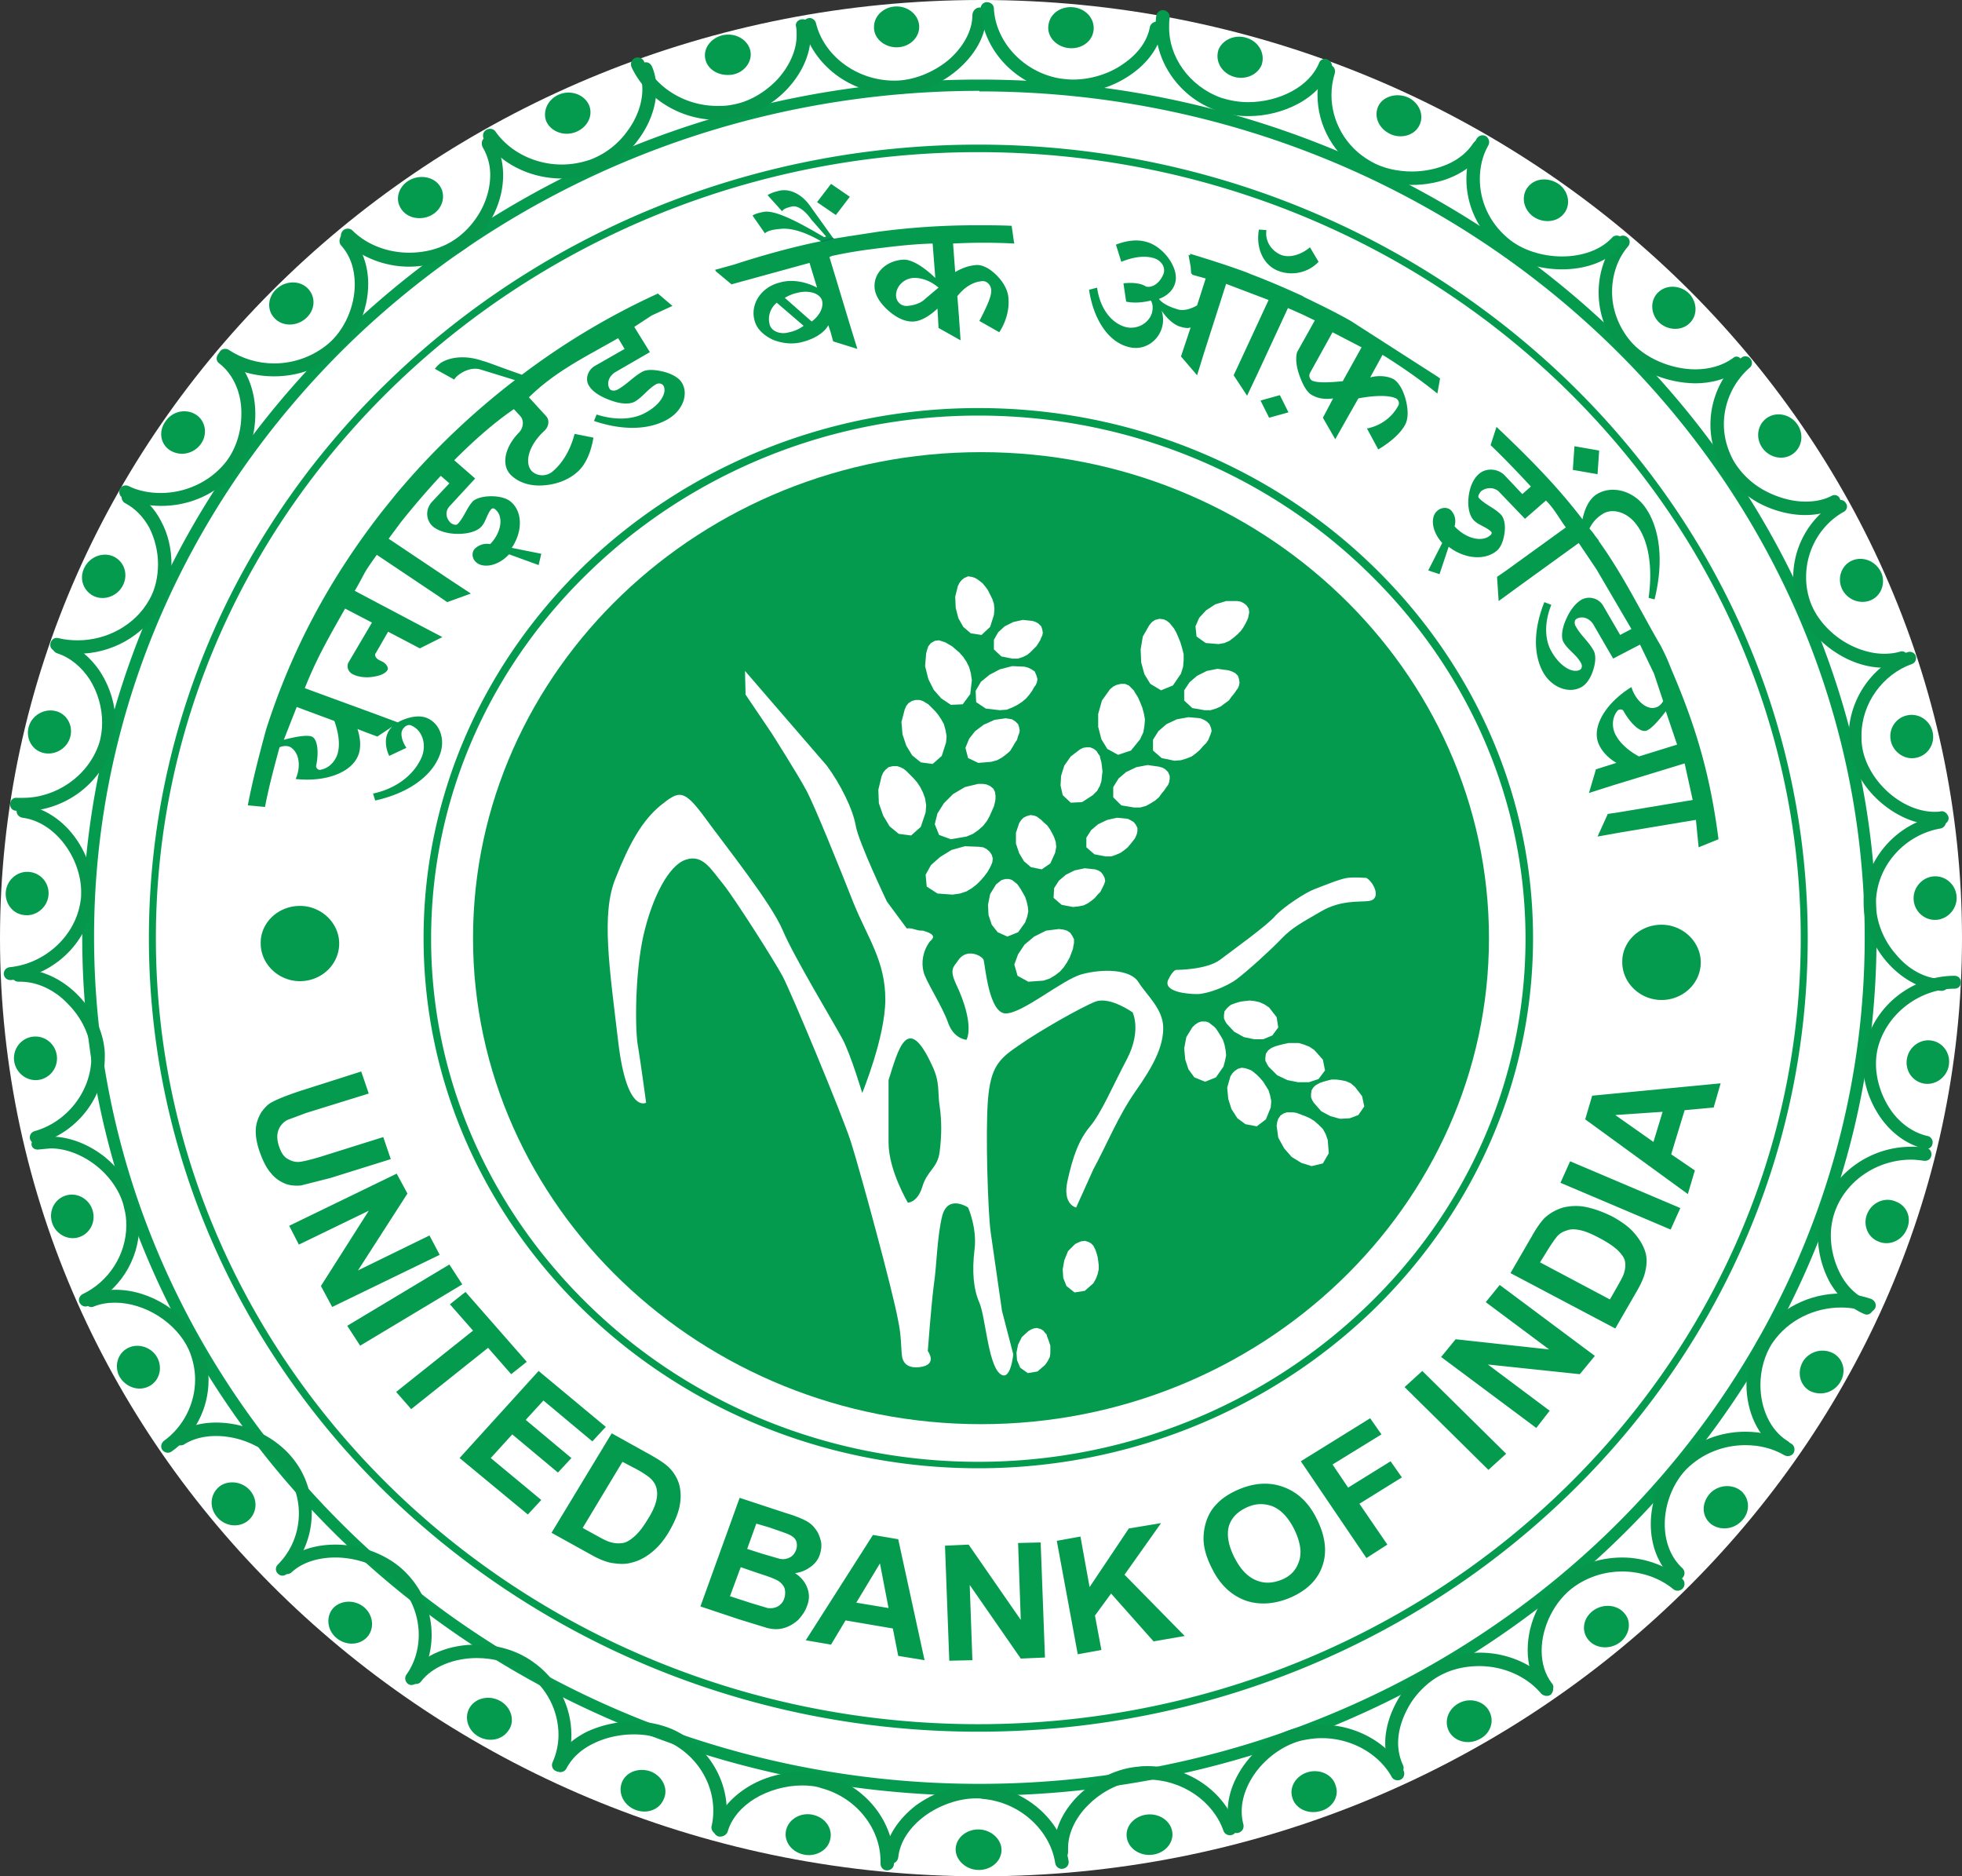 <svg xmlns="http://www.w3.org/2000/svg" width="365" height="349" xmlns:v="https://vecta.io/nano"><rect width="100%" height="100%" fill="#333333" stroke="none"/><path d="M182.5 0C283 0 365 78.4 365 174.5S283 349 182.5 349 0 270.6 0 174.5 82 0 182.5 0" fill="#fff"/><g fill="#059b4e"><path d="M182.2 15.9V17c45.4 0 86.6 17.7 116.4 46.2s48.3 67.8 48.3 111.2c0 43.3-18.5 82.6-48.3 111.2-29.8 28.5-71 46.2-116.4 46.2s-86.6-17.7-116.4-46.2C36 257 17.5 217.7 17.5 174.3 17.5 131 36 91.7 65.8 63.1c29.8-28.5 71-46.2 116.4-46.2v-1-1.1c-46 0-87.7 17.9-117.9 46.8s-49 68.8-49 112.8 18.8 83.9 49 112.8 72 46.8 117.9 46.8c46 0 87.7-17.9 117.9-46.8s49-68.8 49-112.8-18.8-83.9-49-112.8-72-46.8-117.9-46.8zM166.8 1.2c2.3 0 4.2 1.7 4.2 3.8s-1.9 3.8-4.2 3.8-4.3-1.7-4.2-3.8c0-2.1 1.9-3.8 4.2-3.8m-32.1 5.3c2.3-.4 4.5 1 4.9 3s-1.2 4.1-3.5 4.4-4.5-.9-4.9-3c-.4-2 1.2-4 3.5-4.4m-30.5 11c2.2-.8 4.6.2 5.4 2.1.8 2-.4 4.2-2.6 5s-4.6-.2-5.4-2.1c-.7-1.9.4-4.2 2.6-5m-28 16c2-1.1 4.6-.6 5.7 1.2s.4 4.2-1.6 5.3-4.6.6-5.7-1.2c-1.2-1.8-.4-4.2 1.6-5.3M51.6 53.6c1.8-1.5 4.4-1.4 5.8.2s1.2 4-.6 5.5-4.4 1.4-5.8-.2c-1.4-1.5-1.2-4 .6-5.5M31 78.1c1.4-1.8 4-2.1 5.7-.8s1.9 3.8.5 5.5c-1.5 1.8-4 2.1-5.8.8-1.7-1.3-1.9-3.7-.4-5.5m-15.2 27.3c1.1-2 3.6-2.8 5.5-1.8s2.6 3.4 1.5 5.4-3.6 2.8-5.5 1.8c-2-1.1-2.6-3.5-1.5-5.4M5.4 135c.7-2.1 3-3.3 5.1-2.7s3.2 2.9 2.5 5-3 3.3-5.1 2.7-3.2-2.9-2.5-5m-4.3 30.7c.3-2.2 2.3-3.8 4.5-3.5s3.7 2.3 3.4 4.5-2.4 3.8-4.5 3.5c-2.2-.2-3.7-2.3-3.4-4.5M2.6 197c-.1-2.2 1.6-4.1 3.8-4.2s4.1 1.6 4.2 3.9c.1 2.2-1.6 4.1-3.8 4.2s-4.1-1.7-4.2-3.9m7 30.1c-.5-2.2.8-4.3 2.9-4.8s4.3.9 4.8 3.1-.8 4.3-2.9 4.8-4.3-.9-4.8-3.1m12.5 28.7c-.9-2.1 0-4.4 2-5.2s4.4.2 5.3 2.2c.9 2.1 0 4.4-2 5.2s-4.3-.2-5.3-2.2m18 26c-1.3-1.9-.8-4.3 1-5.5 1.8-1.1 4.4-.6 5.7 1.3s.8 4.3-1 5.5c-1.9 1.2-4.4.6-5.7-1.3m22.2 22.6c-1.6-1.6-1.6-4.1-.1-5.5 1.6-1.4 4.2-1.3 5.8.3s1.6 4.1.1 5.5c-1.6 1.5-4.2 1.3-5.8-.3m26.4 18.4c-1.9-1.3-2.4-3.8-1.1-5.5s3.9-2 5.8-.7 2.4 3.8 1.1 5.4c-1.3 1.8-3.9 2.1-5.8.8m29.2 13.7c-2.1-1-3-3.3-2.1-5.2s3.4-2.6 5.5-1.7c2.1 1 3.1 3.3 2.1 5.2-.9 2-3.4 2.7-5.5 1.7m31.4 8.4c-2.3-.6-3.6-2.7-3-4.7s2.9-3.2 5.1-2.6c2.3.6 3.6 2.7 3 4.7-.5 2-2.9 3.2-5.1 2.6m32.4 2.9c-2.3-.2-4.1-2.1-3.9-4.1.2-2.1 2.3-3.6 4.6-3.4s4.1 2.1 3.9 4.1c-.2 2.1-2.3 3.6-4.6 3.4m32.5-2.8c-2.3.2-4.4-1.3-4.6-3.4s1.6-3.9 3.9-4.1 4.4 1.3 4.6 3.4c.2 2-1.5 3.9-3.9 4.1m31.3-8.1c-2.3.6-4.6-.6-5.1-2.6-.6-2 .8-4.1 3-4.7 2.3-.6 4.6.6 5.1 2.6.7 2-.7 4.2-3 4.7m29.5-13.3c-2.1 1-4.6.2-5.5-1.7s0-4.2 2.1-5.2 4.6-.2 5.5 1.7c1 2 0 4.3-2.1 5.2m26.2-18c-1.9 1.3-4.5 1-5.8-.7s-.8-4.1 1.1-5.4 4.5-1 5.8.7c1.3 1.6.8 4.1-1.1 5.4m22.7-22.6c-1.6 1.6-4.2 1.7-5.8.3-1.6-1.5-1.5-3.9.1-5.6 1.6-1.6 4.2-1.7 5.8-.3 1.6 1.5 1.6 4-.1 5.6m18.3-25.7a4.3 4.3 0 0 1-5.7 1.3c-1.8-1.2-2.2-3.6-1-5.5a4.3 4.3 0 0 1 5.7-1.3c1.9 1.2 2.3 3.6 1 5.5m12.5-28.6c-.9 2.1-3.3 3.1-5.3 2.2-2-.8-2.9-3.2-2-5.2.9-2.1 3.3-3.1 5.3-2.2 2.1.8 3 3.1 2 5.2m7.8-30.3c-.5 2.2-2.7 3.6-4.8 3.1s-3.4-2.6-2.9-4.8 2.7-3.6 4.8-3.1 3.4 2.6 2.9 4.8m1.5-31.2c-.1 2.2-2 4-4.2 3.9s-3.9-2-3.8-4.2 2-4 4.2-3.9 3.9 2 3.8 4.2"/><path d="M359.6 136.5c.3 2.2-1.2 4.2-3.4 4.5-2.1.3-4.2-1.3-4.5-3.5s1.2-4.2 3.4-4.5 4.2 1.3 4.5 3.5m-9.5-29.7c.7 2.1-.4 4.4-2.5 5s-4.4-.6-5.1-2.7.4-4.4 2.5-5 4.3.6 5.1 2.7m-15.5-27.5c1.1 2 .4 4.4-1.5 5.4s-4.4.2-5.5-1.8-.4-4.4 1.5-5.4 4.4-.2 5.5 1.8m-20.1-24.4c1.4 1.8 1.2 4.2-.5 5.5s-4.3.9-5.7-.8c-1.4-1.8-1.2-4.2.5-5.5s4.3-.9 5.7.8m-24.3-20.5c1.8 1.5 2 4 .6 5.5-1.4 1.6-4.1 1.6-5.8.2-1.8-1.5-2-4-.6-5.5 1.4-1.6 4-1.6 5.8-.2m-27.9-16.1c2 1.2 2.7 3.5 1.6 5.3s-3.7 2.3-5.7 1.1-2.7-3.5-1.6-5.3c1.1-1.7 3.7-2.2 5.7-1.1M232.1 7.1c2.2.8 3.3 3 2.6 5-.8 1.9-3.2 2.9-5.4 2.1s-3.3-3-2.6-5c.8-1.9 3.2-2.9 5.4-2.1"/></g><g fill="#06974c"><path d="M180.9 2.8h0c0 3-1.8 6.1-4.5 8.4-2.8 2.3-6.5 3.8-10 3.8-7.2 0-13.2-4.8-14.6-10.7-.2-.7-.9-1.1-1.5-.9-.7.2-1.1.9-.9 1.5 1.8 7.1 8.7 12.6 17 12.6 4.2 0 8.4-1.7 11.6-4.4s5.5-6.3 5.5-10.4h0c0-.7-.6-1.3-1.3-1.3s-1.3.7-1.3 1.4z"/><path d="M148.1 5c.1.5.1 1 .1 1.6 0 2.8-1.4 5.8-3.6 8.2-2.3 2.4-5.3 4.2-8.5 4.7-.9.2-1.8.2-2.7.2-6 0-11.5-3.5-13.6-8.3-.3-.6-1-.9-1.7-.6-.6.3-.9 1-.6 1.7 2.7 5.8 9 9.8 16 9.8a16.28 16.28 0 0 0 3.1-.3c3.8-.7 7.3-2.7 9.9-5.5s4.3-6.3 4.3-9.9c0-.7-.1-1.4-.2-2-.1-.7-.8-1.1-1.5-1s-1.2.7-1 1.4z"/><path d="M118.9 13.4c.4 1 .6 2.1.6 3.2 0 2.6-1 5.4-2.8 7.8a15 15 0 0 1-6.9 5.3c-1.8.6-3.5.9-5.3.9-5 0-9.7-2.4-12.3-6.1-.4-.6-1.2-.7-1.8-.3s-.7 1.2-.3 1.8c3.1 4.5 8.6 7.2 14.4 7.2 2 0 4.1-.3 6.2-1.1a17.72 17.72 0 0 0 8.1-6.2c2-2.7 3.3-6 3.3-9.3 0-1.4-.2-2.8-.8-4.2-.3-.7-1-1-1.6-.7-.7.3-1 1.1-.8 1.7z"/><path d="M89.8 27.4a10.02 10.02 0 0 1 1.4 5.1c0 2.4-.7 4.9-2 7.1s-3.1 4.1-5.3 5.4c-2.4 1.4-5.1 2-7.8 2-4 0-7.9-1.5-10.5-4.1-.5-.5-1.3-.5-1.8 0s-.5 1.3 0 1.8c3.2 3.1 7.7 4.9 12.3 4.9 3.1 0 6.2-.8 9-2.4 2.6-1.5 4.7-3.7 6.2-6.3s2.3-5.5 2.3-8.3c0-2.3-.5-4.5-1.8-6.5-.4-.6-1.2-.8-1.7-.4-.5.3-.6 1.1-.3 1.7z"/><path d="M63.5 45.7c1.7 1.9 2.5 4.4 2.5 7.2 0 4.1-1.9 8.5-5 11.1-2.9 2.4-6.5 3.6-10 3.6-3 0-6-.9-8.4-2.5-.6-.4-1.4-.2-1.7.3-.4.6-.2 1.4.3 1.7 2.8 2 6.3 2.9 9.8 2.9 4.1 0 8.3-1.3 11.6-4.2 3.8-3.2 5.9-8.2 5.9-13 0-3.2-1-6.4-3.2-8.9-.5-.5-1.3-.5-1.8-.1-.4.6-.5 1.4 0 1.9z"/><path d="M40.8 67.6c2.7 2.1 4.2 5.7 4.1 9.5 0 3.3-1.1 6.7-3.1 9.1-3 3.6-7.5 5.5-11.9 5.5-2.1 0-4.2-.4-6-1.3-.6-.3-1.4 0-1.6.6-.3.6 0 1.4.6 1.6 2.2 1 4.6 1.5 7.1 1.5 5.1 0 10.3-2.1 13.8-6.4 2.5-2.9 3.7-6.8 3.7-10.7 0-4.4-1.6-8.8-5.1-11.5-.5-.4-1.3-.3-1.7.2-.6.7-.5 1.5.1 1.9z"/><path d="M23.3 93.6c1.9 1 3.4 2.6 4.5 4.6 1 2 1.6 4.4 1.6 6.7s-.5 4.7-1.6 6.6c-2.7 4.9-8.1 7.6-13.3 7.6-1.2 0-2.4-.1-3.6-.4-.7-.2-1.3.2-1.5.9s.2 1.3.9 1.5c1.4.4 2.8.5 4.2.5 6.1 0 12.2-3.2 15.4-8.9 1.3-2.4 2-5.1 2-7.8s-.6-5.5-1.9-7.9c-1.2-2.4-3.1-4.4-5.5-5.7-.6-.3-1.3-.1-1.7.5-.4.7-.1 1.5.5 1.8z"/><path d="M10.6 121.5c2.5.8 4.6 2.6 6.1 4.9 1.5 2.4 2.3 5.2 2.3 8 0 1.4-.2 2.8-.6 4-2.1 6.1-8.1 10-14.1 10H3.2c-.7-.1-1.3.4-1.3 1.1-.1.7.4 1.3 1.1 1.3.4 0 .9.1 1.3.1 7.1 0 14-4.5 16.4-11.6.5-1.5.8-3.2.8-4.8 0-3.3-1-6.6-2.7-9.3s-4.3-5-7.4-6c-.6-.2-1.3.2-1.5.8-.3.6.1 1.3.7 1.5z"/><path d="M4.2 152.1c3 .4 5.7 2.2 7.7 4.8s3.2 5.9 3.2 9c0 .6 0 1.1-.1 1.6-.9 6.7-6.8 11.8-13.2 12.4-.7.1-1.1.6-1.1 1.3.1.7.6 1.1 1.3 1.1 7.5-.7 14.2-6.5 15.3-14.4.1-.7.1-1.3.1-2 0-3.7-1.4-7.5-3.7-10.5s-5.6-5.2-9.3-5.7c-.7-.1-1.3.4-1.3 1-.1.7.4 1.3 1.1 1.4z"/><path d="M3.4 182.6h.4c3.2 0 6.5 1.6 8.9 4.2 2.5 2.5 4.1 5.9 4.3 9.2h0v.6c0 6.5-4.7 12.2-10.6 13.8-.6.2-1 .8-.8 1.5.2.6.8 1 1.5.8 7-1.9 12.4-8.4 12.4-16.1v-.7h0c-.2-4-2.1-7.8-4.9-10.7S8 180.3 4 180.3h-.5c-.7 0-1.2.6-1.1 1.2-.2.6.4 1.1 1 1.1z"/><path d="M7.3 213.8l2.1-.2c3 0 6.1 1.3 8.6 3.3s4.5 4.9 5.1 7.8c.3 1.1.4 2.1.4 3.2 0 5.5-3.3 10.5-8.1 12.8-.6.3-.9 1-.6 1.6s1 .9 1.6.6c5.7-2.7 9.5-8.5 9.5-14.9 0-1.2-.1-2.5-.4-3.7-.8-3.5-3.1-6.7-6-9.1-2.9-2.3-6.5-3.8-10.1-3.8-.9 0-1.7.1-2.6.3-.6.1-1.1.8-.9 1.4s.8.8 1.4.7z"/><path d="M17.5 243c1.2-.5 2.6-.7 3.9-.7 2.7 0 5.6.9 8.1 2.5s4.5 3.8 5.6 6.2c.8 1.8 1.2 3.8 1.2 5.6 0 4.5-2.2 8.8-5.8 11.4-.5.4-.7 1.1-.3 1.7.4.5 1.1.7 1.7.3 4.3-3 6.9-8 6.9-13.3 0-2.2-.5-4.5-1.4-6.6-1.3-3-3.7-5.5-6.5-7.3s-6.1-2.9-9.4-2.9c-1.7 0-3.3.3-4.9.9-.6.3-.9 1-.7 1.6.3.6 1 .9 1.6.6z"/><path d="M34.2 268.7c1.7-1.1 3.8-1.6 6-1.6 2.4 0 5 .6 7.3 1.8 2.3 1.1 4.3 2.8 5.6 4.7 1.7 2.5 2.5 5.2 2.5 7.9 0 3.6-1.4 7-3.9 9.5-.5.5-.5 1.2 0 1.7s1.2.5 1.7 0c3-3 4.6-7.1 4.6-11.3 0-3.2-.9-6.5-2.9-9.3-1.6-2.3-3.9-4.2-6.5-5.5a18.88 18.88 0 0 0-8.4-2c-2.6 0-5.1.6-7.3 2-.6.4-.7 1.1-.4 1.7.3.5 1.1.7 1.7.4z"/><path d="M54.2 292.5c2-1.9 5-2.8 8.2-2.8 4.1 0 8.5 1.6 11.3 4.4s4.2 6.4 4.2 10c0 2.7-.8 5.3-2.3 7.4-.4.6-.2 1.3.3 1.7s1.3.2 1.7-.3c1.8-2.6 2.7-5.7 2.7-8.8 0-4.2-1.6-8.4-4.9-11.7s-8.3-5.1-13-5.1c-3.6 0-7.2 1-9.8 3.4a1.24 1.24 0 0 0-.1 1.7c.4.5 1.2.5 1.7.1z"/><path d="M78.3 312.8c2.1-2.8 6.2-4.4 10.4-4.4 3.2 0 6.5.9 9 2.6 4.1 2.9 6.2 7.3 6.2 11.7 0 1.8-.4 3.5-1.1 5.1-.3.6 0 1.4.6 1.6.6.3 1.4 0 1.6-.6.9-1.9 1.3-4 1.3-6.1 0-5.2-2.5-10.4-7.3-13.7-3-2.1-6.7-3.1-10.4-3.1-4.8 0-9.6 1.7-12.4 5.3-.4.5-.3 1.3.2 1.7.8.5 1.5.4 1.9-.1z"/><path d="M105.4 328.9c1-1.9 2.7-3.5 5-4.6 2.2-1.1 4.9-1.7 7.5-1.7 2.2 0 4.4.4 6.3 1.3 5.4 2.5 8.5 7.7 8.5 12.9a13.33 13.33 0 0 1-.3 2.8c-.2.7.3 1.4.9 1.5.7.2 1.4-.3 1.5-.9.3-1.1.4-2.2.4-3.4 0-6.1-3.7-12.2-10-15.1-2.3-1-4.8-1.5-7.4-1.5-3 0-6 .7-8.6 1.9-2.6 1.3-4.8 3.2-6.1 5.7-.3.6-.1 1.4.6 1.7s1.4 0 1.7-.6z"/><path d="M135.4 340.6c.7-2.4 2.6-4.6 5.1-6.1s5.7-2.4 8.7-2.4c1.2 0 2.5.1 3.6.5 6.7 1.8 11 7.7 11 13.5v.5c0 .7.5 1.3 1.2 1.3s1.3-.5 1.3-1.2v-.6c0-7.1-5.1-13.9-12.9-16-1.4-.4-2.8-.5-4.3-.5-3.5 0-7.1 1-10 2.8s-5.3 4.4-6.3 7.6c-.2.7.2 1.4.9 1.6.8.1 1.5-.3 1.7-1z"/><path d="M167.1 345.5c.3-2.9 2.1-5.6 4.9-7.7 2.7-2 6.3-3.3 9.6-3.3.4 0 .8 0 1.2.1 7.1.6 12.6 6 13.5 11.9.1.7.7 1.2 1.4 1.1s1.2-.7 1.1-1.4c-1.1-7.2-7.5-13.4-15.8-14.1-.5 0-.9-.1-1.4-.1-4 0-8 1.5-11.2 3.8-3.1 2.4-5.5 5.7-5.9 9.5-.1.7.4 1.3 1.1 1.4.8 0 1.4-.5 1.5-1.2z"/><path d="M198.7 344.5v-.8c0-2.9 1.6-6 4.1-8.3 2.5-2.4 5.9-4 9.3-4.3.4 0 .9-.1 1.3-.1 6.6 0 12.3 4.1 14.2 9.5.2.7 1 1 1.6.8.7-.2 1-1 .8-1.6-2.3-6.5-8.9-11.2-16.6-11.2-.5 0-1 0-1.6.1-4 .3-7.9 2.3-10.8 5s-4.9 6.3-4.9 10.2v1c.1.7.7 1.2 1.4 1.2.7-.2 1.2-.8 1.2-1.5z"/><path d="M231.3 339.3c-.2-.8-.3-1.6-.3-2.4 0-2.7 1.2-5.6 3.2-8s4.8-4.3 7.7-5.1c1.3-.3 2.7-.5 4-.5 5.5 0 10.6 2.9 13 7.2.3.6 1.1.8 1.7.5s.8-1.1.5-1.7c-2.9-5.2-8.9-8.5-15.3-8.5a18.16 18.16 0 0 0-4.6.6c-3.5.9-6.7 3.1-9 5.9s-3.8 6.2-3.8 9.6c0 1 .1 2.1.4 3.1.2.7.9 1.1 1.6.9s1.1-.9.9-1.6z"/><path d="M261 328.3a9.78 9.78 0 0 1-.9-4.1c0-2.5.9-5.1 2.4-7.5 1.5-2.3 3.7-4.3 6.1-5.4 2.1-1 4.4-1.4 6.6-1.4 4.5 0 8.8 1.9 11.5 5.1.5.5 1.3.6 1.8.2.5-.5.6-1.3.2-1.8-3.2-3.8-8.2-6-13.4-6-2.5 0-5.1.5-7.6 1.7-2.9 1.3-5.4 3.6-7.2 6.3-1.7 2.7-2.8 5.8-2.8 8.8 0 1.8.4 3.6 1.2 5.3.3.6 1.1.9 1.7.6.4-.4.7-1.2.4-1.8z"/><path d="M288.7 313.1c-1.3-1.7-1.9-3.8-1.9-6.1 0-4.4 2.4-9.3 6.1-11.9 2.7-1.9 5.8-2.8 8.9-2.8 3.5 0 7 1.2 9.5 3.3.5.4 1.3.4 1.8-.2.4-.5.4-1.3-.2-1.8-3.1-2.5-7.1-3.9-11.1-3.9-3.6 0-7.2 1-10.4 3.2-4.5 3.1-7.2 8.7-7.2 14 0 2.7.7 5.4 2.4 7.6.4.6 1.2.7 1.8.2.6-.3.8-1.1.3-1.6z"/><path d="M313 291.7c-2.2-2-3.3-5-3.3-8.2 0-3.7 1.5-7.6 4-10.2 3-3 7-4.5 11-4.5 2.6 0 5.1.6 7.3 1.9.6.3 1.4.1 1.7-.5s.1-1.4-.5-1.7c-2.6-1.5-5.5-2.2-8.5-2.2-4.6 0-9.3 1.7-12.8 5.2-3.1 3.1-4.8 7.6-4.8 12 0 3.8 1.3 7.5 4.1 10.1.5.5 1.3.4 1.8-.1s.5-1.3 0-1.8z"/><path d="M332.5 268c-3.2-2-5-6.1-5-10.4 0-2.8.8-5.7 2.3-7.9 2.9-4.2 7.8-6.5 12.7-6.5 1.7 0 3.3.3 4.8.8.6.2 1.3-.1 1.6-.8.2-.6-.1-1.3-.8-1.6-1.8-.6-3.7-1-5.7-1-5.6 0-11.2 2.6-14.7 7.6-1.9 2.7-2.8 6-2.8 9.3 0 4.9 2 9.8 6.2 12.5.6.4 1.3.2 1.7-.4.5-.5.3-1.3-.3-1.6z"/><path d="M347.7 242c-2.2-.9-4-2.6-5.2-4.8s-1.9-4.8-1.9-7.4a13.22 13.22 0 0 1 1.1-5.3c2.4-5.5 8.1-8.8 13.8-8.8.8 0 1.6.1 2.4.2.7.1 1.3-.3 1.4-1s-.3-1.3-1-1.4c-.9-.2-1.8-.2-2.8-.2-6.6 0-13.1 3.8-16 10.2-.9 2-1.3 4.2-1.3 6.4 0 3 .8 6 2.2 8.6 1.5 2.6 3.6 4.7 6.4 5.9.6.3 1.3 0 1.6-.7.2-.8-.1-1.5-.7-1.7z"/><path d="M358.6 211.3c-2.7-.6-5.2-2.4-6.9-4.9s-2.7-5.6-2.7-8.5a12.65 12.65 0 0 1 .3-2.8c1.6-6.6 7.9-11.2 14.3-11.2.7 0 1.2-.5 1.2-1.2s-.5-1.2-1.2-1.2c-7.5 0-14.7 5.2-16.6 13-.3 1.1-.4 2.3-.4 3.4 0 3.5 1.2 7 3.2 9.9s4.9 5.1 8.3 5.9c.7.1 1.3-.3 1.4-.9.2-.7-.3-1.4-.9-1.5z"/><path d="M361.2 182.1c-3.2-.1-6.3-1.9-8.5-4.6-2.3-2.6-3.7-6.1-3.7-9.4v-.6c.3-6.8 5.6-12.3 12-13.4.6-.1 1.1-.7 1-1.4-.1-.6-.7-1.1-1.4-1-7.4 1.3-13.5 7.7-13.9 15.6v.7c0 3.9 1.7 7.9 4.3 10.9s6.2 5.2 10.2 5.4c.7 0 1.2-.5 1.2-1.1-.1-.5-.6-1.1-1.2-1.1z"/><path d="M361.1 150.9c-.4.1-.8.1-1.2.1-3.1 0-6.3-1.5-8.8-3.8s-4.3-5.4-4.7-8.5c-.1-.6-.1-1.3-.1-1.9 0-6 4-11.4 9.4-13.3.6-.2.9-.9.7-1.5s-.9-.9-1.5-.7c-6.4 2.3-10.9 8.5-11 15.6 0 .7.1 1.5.2 2.2.5 3.8 2.6 7.3 5.5 9.9s6.6 4.4 10.4 4.4c.5 0 1 0 1.5-.1.7-.1 1.1-.7 1-1.3-.2-.7-.8-1.2-1.4-1.1z"/><path d="M353.5 121.2c-1 .3-2 .4-3 .4-2.8 0-5.9-1.1-8.4-2.9s-4.5-4.3-5.4-7a13.49 13.49 0 0 1-.7-4.4c0-5 2.7-9.7 7-12.1.6-.3.8-1.1.4-1.6-.3-.6-1.1-.8-1.6-.4-5 2.9-8.2 8.3-8.2 14.2 0 1.7.3 3.5.8 5.2 1.1 3.3 3.4 6.1 6.3 8.2s6.3 3.4 9.8 3.4c1.2 0 2.5-.2 3.7-.5.6-.2 1-.9.8-1.5-.2-.8-.9-1.2-1.5-1z"/><path d="M340.8 92.2c-1.5.8-3.2 1.1-4.9 1.1-2.6 0-5.3-.8-7.7-2.1a15.08 15.08 0 0 1-5.7-5.5c-1.2-2.2-1.8-4.5-1.8-6.8 0-4 1.8-7.9 4.8-10.5.5-.4.6-1.2.1-1.7-.4-.5-1.2-.6-1.7-.1-3.6 3-5.7 7.6-5.7 12.4 0 2.7.7 5.4 2.1 8 1.5 2.7 3.9 4.8 6.6 6.4 2.7 1.5 5.9 2.4 8.9 2.4 2.1 0 4.2-.4 6-1.4.6-.3.8-1 .5-1.6-.2-.6-.9-.9-1.5-.6z"/><path d="M322.4 66.6c-1.9 1.4-4.4 2.1-7 2.1-4.5 0-9.5-2.1-12.2-5.4-2.2-2.7-3.3-5.9-3.3-9s1-6.2 3-8.5c.4-.5.4-1.3-.2-1.7-.5-.4-1.3-.4-1.7.2-2.4 2.8-3.6 6.4-3.6 10.1s1.2 7.4 3.8 10.6c3.3 4 8.8 6.2 14.1 6.3 3.1 0 6.1-.8 8.5-2.6.5-.4.6-1.2.2-1.7-.3-.7-1.1-.9-1.6-.4z"/></g><g fill="#059b4e"><path d="M299.9 44.2c-2.1 2.3-5.6 3.5-9.3 3.5s-7.6-1.2-10.2-3.5c-3.4-2.9-5.1-6.9-5.1-10.9 0-2.2.5-4.4 1.6-6.3.3-.6.1-1.3-.5-1.7-.6-.3-1.3-.1-1.7.5-1.3 2.3-1.9 4.9-1.9 7.5 0 4.7 2 9.4 6 12.8 3.2 2.7 7.6 4 11.8 4s8.3-1.3 11.1-4.3c.5-.5.4-1.3-.1-1.7s-1.3-.4-1.7.1z"/><path d="M274.1 26.6c-1.1 1.7-2.7 3-4.7 3.9s-4.4 1.4-6.7 1.4c-2.7 0-5.5-.6-7.7-1.9-4.8-2.7-7.3-7.6-7.3-12.3 0-1.4.2-2.7.6-4 .2-.7-.1-1.4-.8-1.6s-1.4.1-1.6.8c-.5 1.5-.8 3.2-.8 4.8 0 5.6 3 11.3 8.6 14.5 2.7 1.5 5.8 2.2 8.9 2.2 2.7 0 5.4-.5 7.8-1.6s4.4-2.7 5.8-4.8c.4-.6.2-1.4-.4-1.7-.5-.4-1.3-.3-1.7.3z"/><path d="M245.4 11.7c-.9 2.2-2.7 4-5.1 5.3s-5.3 2-8.1 2c-1.7 0-3.4-.3-5-.8-6.1-2.2-9.8-7.8-9.7-13.2 0-.6 0-1.1.1-1.7.1-.7-.4-1.3-1.1-1.4s-1.3.4-1.4 1.1-.1 1.3-.1 2c0 6.6 4.4 13.1 11.4 15.6 1.9.7 3.8 1 5.8 1 3.3 0 6.5-.8 9.3-2.3s5.1-3.8 6.2-6.6c.3-.6-.1-1.4-.7-1.6-.6-.4-1.4 0-1.6.6z"/><path d="M213.9 5.1c-.5 2.7-2.4 5.1-5.1 6.9-2.6 1.8-6 2.8-9.2 2.8-.8 0-1.6-.1-2.4-.2-7-1.2-12-7-12.3-13 0-.7-.6-1.2-1.3-1.2s-1.2.6-1.2 1.3c.4 7.3 6.2 14 14.4 15.4.9.2 1.9.2 2.8.2 3.8 0 7.5-1.2 10.6-3.3s5.4-5 6.1-8.5c.1-.7-.3-1.4-1-1.5-.6 0-1.3.4-1.4 1.1zM200 1.4c2.3.4 3.8 2.4 3.4 4.5s-2.6 3.4-4.9 3-3.9-2.4-3.4-4.5c.4-2.1 2.6-3.4 4.9-3m-18 26.2v.7c42.1 0 80.4 16.4 108.1 42.9s44.9 63 44.9 103.3-17.2 76.8-44.9 103.3-66 42.9-108.1 42.9-80.4-16.4-108.1-42.9S29 214.8 29 174.5 46.2 97.7 73.9 71.2s66-42.9 108.1-42.9v-.7-.7c-42.5 0-81.1 16.6-109 43.3-28 26.7-45.3 63.6-45.3 104.3C27.7 215.1 45 252 73 278.8c28 26.7 66.5 43.3 109 43.3s81.1-16.6 109-43.3c28-26.7 45.3-63.6 45.3-104.3S319 96.9 291 70.2s-66.5-43.3-109-43.3zm0 49v.7c28 0 53.5 10.9 71.9 28.6 18.4 17.6 29.9 41.9 29.9 68.7s-11.4 51.1-29.9 68.7c-18.4 17.6-43.9 28.6-71.9 28.6s-53.5-10.9-71.9-28.6c-18.4-17.6-29.9-41.9-29.9-68.7s11.4-51.1 29.9-68.7C128.5 88.3 154 77.3 182 77.3v-.7-.7c-28.4 0-54.2 11.1-72.9 28.9-18.7 17.9-30.3 42.5-30.3 69.7s11.6 51.8 30.3 69.7 44.5 28.9 72.9 28.9 54.2-11.1 72.9-28.9c18.7-17.9 30.3-42.5 30.3-69.7s-11.6-51.8-30.3-69.7-44.5-28.9-72.9-28.9zM55.8 168.5c4 0 7.3 3.2 7.3 7 0 3.9-3.3 7-7.3 7s-7.3-3.2-7.3-7c-.1-3.8 3.2-7 7.3-7m253.3 3.5c4 0 7.3 3.2 7.3 7 0 3.9-3.3 7-7.3 7s-7.3-3.2-7.3-7c-.1-3.8 3.2-7 7.3-7M67.2 199.3l1.4 4.1L57 207l-3.5 1.3a3.51 3.51 0 0 0-1.7 1.9c-.3.8-.3 1.8.1 3s.9 2 1.7 2.4c.7.4 1.4.6 2.2.5s2-.4 3.7-.9l11.8-3.7 1.4 4.1-11.2 3.5-5.5 1.4c-1.1.1-2.2 0-3.1-.4s-1.8-1-2.5-1.9c-.8-.9-1.4-2.1-2-3.7-.7-1.9-.9-3.5-.8-4.6.1-1.2.5-2.1 1-3 .6-.8 1.2-1.5 2-1.9 1.1-.6 2.9-1.3 5.3-2.1zM53.8 228l20-9.7 2 3.7-9.2 14.3 13.3-6.5 1.9 3.6-20 9.7-2.1-3.9 8.9-14-13 6.3zm10.8 18.6l19-11.4 2.4 3.7-19 11.4zm9.1 12.3L88 247.5l-4.3-4.9 2.9-2.3 11.4 13-2.9 2.3-4.3-4.9-14.3 11.4zm11.8 12.3l14.7-16.2 12.5 10.4-2.5 2.7-9.1-7.6-3.3 3.6 8.5 7.1-2.5 2.7-8.5-7.1-4 4.4 9.4 7.8-2.5 2.7zm28.3-4.6l7.2 4c1.6.9 2.8 1.7 3.5 2.4.9.9 1.6 2.1 1.9 3.3.3 1.3.3 2.6 0 4s-1 3-2 4.7c-.9 1.5-1.9 2.7-3 3.6-1.3 1.1-2.7 1.8-4.1 2.1-1.1.3-2.3.2-3.6 0-1-.2-2.3-.7-3.7-1.5l-7.4-4.1zm2 5.3l-7.4 12.3 2.9 1.6c1.1.6 1.9 1 2.5 1.1.7.2 1.4.2 2.1.1.6-.1 1.3-.5 2.1-1.2s1.6-1.7 2.5-3.2c.9-1.4 1.4-2.6 1.6-3.5s.2-1.7 0-2.4-.6-1.3-1.3-1.9c-.5-.4-1.5-1.1-3.1-1.9zm21.8 6.7l8.5 2.8c1.7.5 2.9 1 3.7 1.4s1.4.9 1.9 1.6c.5.6.8 1.4 1 2.2s.1 1.7-.2 2.6-.9 1.7-1.8 2.3c-.8.6-1.8 1-2.8 1.1 1.2.8 1.9 1.7 2.3 2.8s.4 2.2-.1 3.4c-.3.9-.9 1.7-1.6 2.5-.8.7-1.6 1.2-2.6 1.5s-2 .3-3.2 0l-5.2-1.6-7.2-2.4zm3.1 4.8l-1.7 4.7 2.8.9 3.1.9c.8.2 1.4.1 2-.2s.9-.7 1.2-1.4c.2-.6.2-1.2 0-1.7s-.7-.9-1.4-1.2c-.4-.2-1.6-.6-3.6-1.3zm-2.9 8.1l-2 5.4 4 1.3 3 .9c.7.1 1.3 0 1.9-.3.5-.3 1-.8 1.2-1.5a3.34 3.34 0 0 0 .1-1.7c-.1-.5-.5-1-1-1.4s-1.8-.9-3.7-1.5zm34.2 17.3l-4.9-.8-1-5.1-8.8-1.5-2.7 4.5-4.7-.8 12.5-19.6 4.7.8zm-6.7-9.7l-1.6-8.3-4.4 7.3zm11.3 9.8l-.8-21.4 4.4-.2 9.7 14-.5-14.3 4.2-.1.8 21.4-4.5.2-9.5-13.7.5 14zm23.9-1.2l-3.9-21.1 4.4-.8 1.7 9.4 7.3-10.9 6-1-6.8 9.6 11.2 11.4-5.8 1-7.9-8.9-3 4.1 1.2 6.4zm24.9-16.1c-1-2-1.5-3.8-1.5-5.4a10.3 10.3 0 0 1 .6-3.5c.4-1.1 1-2.1 1.8-2.9 1-1.1 2.4-2 4-2.7 3-1.3 5.8-1.5 8.5-.5s4.8 3 6.3 6.2c1.5 3.1 1.8 6 .9 8.5-.9 2.6-2.9 4.5-5.8 5.8-3 1.3-5.9 1.5-8.5.6-2.7-1-4.8-3-6.3-6.1zm4.2-2c1.1 2.2 2.4 3.6 4 4.3s3.2.6 4.9-.1 2.7-1.9 3.2-3.5.2-3.5-.9-5.8c-1.1-2.2-2.4-3.6-4-4.3-1.6-.6-3.2-.6-4.9.2s-2.8 1.9-3.3 3.5c-.4 1.6-.1 3.5 1 5.7zm24.6.2l-12.2-18 12.9-8 2.1 3-9.1 5.6 2.9 4.3 7.9-4.9 2.1 3-7.9 4.9 5.2 7.6zm22.7-16.4L261.3 258l3.3-3 15.6 15.4zm8.9-7.8l-17.7-13.2 2.7-3.3 17.4 1.9-11.8-8.8 2.6-3.2 17.7 13.2-2.8 3.4-17.1-1.8 11.5 8.6zm-4.8-28.8l4-6.9c.9-1.6 1.7-2.7 2.4-3.4 1-.9 2.1-1.5 3.4-1.9 1.3-.3 2.7-.4 4.2-.1s3.2.9 5 1.8c1.6.9 2.9 1.8 3.8 2.8 1.1 1.2 1.9 2.5 2.3 3.8.3 1 .3 2.2 0 3.5-.2 1-.7 2.2-1.5 3.6l-4.1 7.1zm5.5-2l13 6.9 1.6-2.8c.6-1.1 1-1.8 1.1-2.4.2-.7.2-1.3.1-1.9s-.6-1.3-1.3-2-1.9-1.5-3.4-2.3-2.7-1.3-3.7-1.5-1.8-.2-2.5.1c-.7.2-1.4.6-1.9 1.3-.4.5-1.1 1.5-2 3zm24.3-6.1l-20.5-8.7 1.8-4 20.5 8.7zm9.3-27.2l-1.3 4.5-5.4.5-2.5 8.2 4.4 3-1.3 4.4-19.1-13.9 1.3-4.4zm-10.8 5.3l-8.8.6 7.1 5z"/><path d="M55 144.9c5.6.6 10.3-1.2 11.6-4.3.6-1.4.5-3.2-.1-5l1.8.7 1.9.7 3.9-2.6-4.3-1.6-13.1-4.8c2.1-5.2 3.8-8.3 7.5-14.8l5 2.6-4.3 7.3c-.5.8-.2 1.8.7 2.3 1 .5 2.3.7 3.7.5s2.4-.6 2.8-1.3c.2-.4-.2-1.1-.9-1.5l-.6-.3c-.7-.3-1-1-.7-1.3l2.3-4 4.2 2.2 1.7.9 4.2-2.1-4-2.1-12.3-6.5c2.2-3.8 1.3-2.8 4.1-6.7l11.5 7.7 1.6 1.1 4.4-1.6-3.8-2.5-11.5-7.7 2.3-3.1c2.4-3 4.8-5.8 7.4-8.6l1.6 1.4-3.2 3.4c-1.3 1.4-1.2 3.4.1 4.6 1.1.9 2.8 1.4 4.7 1.4 2 0 3.6-.5 4.4-1.4s1-2.3 1.8-3.2c.2-.2.5-.2.8.1 1.5 1.3 1.1 4.2-1 6.4-1.2-.2-2.2.2-2.9.9-.6.7-.5 1.8.3 2.5 1.4 1.2 4.2.6 6.1-1.5l5.5 2 .5-2.1-5.5-1.1c2.1-3.1 2-6.8-.2-8.6-.7-.6-2-1-3.6-1s-2.8.4-3.4.9c-1.2 1.3-1.7 3.1-2.9 4.3-.2.2-.8.1-1.2-.2-1-.9-1.1-2.2-.3-3.1l4.8-5.2-3.9-3.4c3.6-3.6 7.3-6.9 11.1-9.5l1.2 1.3c.7.8.6 2.1-.2 3-2.6 2.6-3.4 5.9-1.7 7.8 1.3 1.4 3.4 2.2 5.8 2.1 2.5-.1 4.9-.9 6.7-2.5 1.4-1.2 2.5-3.4 3-6.4l-3.5-.7c-.8 3-2.2 5.4-4.1 7-1.2 1-2.9.9-3.9-.1-1.4-1.6-.5-4.8 2.3-7.4.9-.8 1.1-2 .4-2.8l-3.2-3.5c5-4.9 10.5-7.5 16.6-11l1.2 2-5.6 3.2c-1.3.8-1.8 2.5-1 3.7.7 1.1 2.1 2 4.1 2.7 1.9.7 3.5.7 4.4.2 1.5-.9 2.4-2.3 3.9-3.2.5-.3 1.1-.2 1.4.2.8 1.3-.6 3.6-3.2 5-2.4 1.4-5.8 1.5-9.2.4l-.5 1.2c5.3 1.8 10.2 1.7 13.7-.3 2.8-1.6 4-4.7 2.6-6.9-.5-.8-1.8-1.6-3.5-2s-3.1-.4-3.9.1c-1.6.9-2.8 2.3-4.4 3.2-.6.4-1.4.3-1.6-.1-.6-1-.1-2.4 1.1-3.1l6.4-3.7-2.9-4.7 3.2-2.1 3.9-1.8-2.7-2.3c-9 4.1-17.5 9.2-25.3 15.1-4.9-1.7-6.2-2.3-7.4-2.6-2.9-1-5.8-.8-7.7.4a5.73 5.73 0 0 0-1.1 1.1l3.6 2c.3-.5.8-.9 1.3-1.2 1.1-.7 2.4-1 3.5-.7l6.5 2h0A139.89 139.89 0 0 0 73.6 92l-2.5 3.1c-9.9 12.7-16.9 25.9-21.6 40.6-1.3 4.8-2.5 9.4-3.4 14.1l3.2.3c.7-3.7 1.7-7.4 2.7-11.1.7-.3 1.4-.3 1.9-.1 1.7.9 2.2 3.5 1.1 6zm81.1-92l.3-.1h0l14.2-3.9 1.4 4.6c-2.3-1.2-4.9-1.6-7.1-.9-3.4.9-5.4 4.1-4.5 7.1.4 1.5 1.7 2.7 3.4 3.5 1.8.7 3.7.9 5.5.4 2.3-.6 4-1.7 4.8-3.1l.4 1.2.5 1.8 4.5 1.4-1.3-4.2-3.9-12.9.5-.2c2.3-.5 4.6-.9 6.9-1.2 3.9-.5 7.9-1 11.8-1.1l.5 6.4c-2.3-2.2-4.5-3.5-6-3.4-3.2.2-5.5 2.5-5.3 5.2.1 1.4 1 2.9 2.6 4.3s3.2 2.1 4.7 2c1.3-.1 2.8-.9 4.4-2.4l.1 1.7.1 1.9 4.1 2.3-.3-4.4-.3-3.8c1.3-1.7 3-2.7 4.6-2.8.8-.1 1.6.6 1.7 1.6.1 1.1-.7 2.9-2.2 5.8l3.7 2.1c1.3-2 1.9-4.3 1.7-6.4-.1-1.4-.9-2.9-2.2-4.2s-2.7-2-3.8-1.9c-1.4.1-2.7.6-3.9 1.3l-.4-5.3c3.8-.2 7.6-.2 11.4 0l-.1-.5-.4-2.8c-2.2-.1-4.4-.1-6.5-.1a138.32 138.32 0 0 0-18.3 1.2l-5.2.8c-.7.1-3 .5-3.3.5l-3.3.7c-5.1 1.1-10.1 2.5-15 4.1l-3.6 1 .2.2h-.1zm183.6 103.2l-3.8 1.8zm0 0c-1.5-11.7-4.1-20.7-8.6-31.2l-.9-2.2c-.4-.9-.8-1.7-1.2-2.5h0c-3.9-6.7-7-13.2-11.6-19.6v-.1l-.7-.9c-.3-.5-.7-.9-1-1.3.5-1 1.2-1.9 2.3-2.6 1.8-1.3 4.6-.5 6.3 1.7 2.4 3 3.2 8 2.4 13.8l1.1.3c1.8-7.2 1-13.6-2-17.5-2.3-2.9-6.3-3.8-9-1.9-1.2.9-2 2.5-2.4 4.5-4.8-6.3-10.2-11.7-16-17.2l-1.1 3.4c2.5 2.4 5 5 7.5 7.7l-1.6 1.4-3.2-3.4c-1.3-1.4-3.5-1.5-4.8-.4-1.1.9-1.8 2.5-2 4.4s.2 3.5 1 4.3c.9.9 2.3 1.2 3.2 2.1.2.2.1.5-.2.7-1.5 1.3-4.5.6-6.6-1.7.3-1.1.1-2.1-.6-2.9-.6-.7-1.8-.7-2.6 0-1.4 1.2-1 3.9.9 6l-2.6 5.1 2.1.7 1.7-5.1c3 2.3 6.8 2.6 9 .7.7-.6 1.2-1.8 1.4-3.3s-.1-2.7-.6-3.3c-1.2-1.3-3-1.9-4.2-3.2-.2-.2 0-.7.4-1.2 1-.8 2.4-.8 3.3 0l4.9 5.1 3.9-3.4c1.6 1.6 2.3 3.1 3.7 5l-11.2 8.1-1.6 1.1.3 4.5 3.7-2.7 11.2-8.1 3.3 4.9 6.5 11.1-2.1 1.1-3.2-5.5c-.8-1.3-2.5-1.8-3.9-1.1-1.1.6-2.2 1.9-3 3.8-.8 1.8-.9 3.4-.4 4.2.8 1.4 2.4 2.3 3.2 3.8.3.5.2 1.1-.2 1.3-1.4.7-3.7-.7-5.2-3.3-1.4-2.3-1.4-5.6-.1-8.8l-1.3-.5c-2 5-2.1 9.7-.2 13.1 1.6 2.8 4.8 4 7.1 2.7.9-.5 1.7-1.6 2.2-3.2s.5-2.9 0-3.7c-.9-1.6-2.3-2.7-3.2-4.3-.4-.6-.3-1.3.1-1.5 1.1-.6 2.5-.1 3.2 1.2l3.6 6.2 5-2.6 2.6 5.4 1.7 5.1c-.3.6-.9 1.1-1.4 1.2-1.6.5-3.7-1.2-4.5-3.8-4.7 2.9-7.3 7.2-6.2 10.3.5 1.4 1.7 2.8 3.4 3.8l-1.9.6-1.9.6-1.3 4.4 4.4-1.4 13.4-4.1 1.5 6.8-13.8 2.3-2 .3-1.9 4.2 4.5-.8 13.8-2.3.5 5.1zm-51.8-85.7l-.4-.3-16.2-10.4c-2.8-1.6-5.7-3-8.6-4.4l-.5-.3h0c-3.1-1.4-6.3-2.8-9.5-4l-.7-.3h0c-3.5-1.3-7-2.4-10.6-3.5v.3l-.3-.1.4 2.2.1 1.3c.7.2-.1-1.4.2.2l2.5.7-1.6 5c-1.2.7-2.4 1-3.4.8-1.8-.5-3.1-1.2-3.7-2 1.4-.5 2.6-1.5 3-2.9.4-1.3 0-2.9-1.1-4.5s-2.7-2.8-4.2-3.2c-1.7-.5-3.6-.3-5.7.5l1 3.2c2.2-.9 4.3-1.2 6-.7 1.4.4 2.2 1.6 1.9 2.8-.6 1.7-2 2.8-3.3 2.5-.9-.6-2.4-.8-4.2-.6l.5 3.4c1.3.3 3 .2 4.6-.2.4.7.4 1.5.2 2.3-.6 2-2.9 3.2-5 2.6-2.7-.8-4.7-3.6-5.2-7.3l-1.5.4c.8 5.4 3.5 9.6 7.2 10.6 4 1.2 7.6-2.7 6.3-6.7 1.1 1.6 2.4 2.7 3.6 3 .7.2 1.3.3 1.8.1l-1.2 3.6-.6 1.8 3 3.5 1.3-4.2 4.1-12.8 7.9 3-5.7 12.3-.8 1.7 2.5 3.8 1.9-4 5.7-12.3c3.2 1.4 2.5 1.1 5 2.3l-3.3 5.9c-.3 1.1-.2 2.6.5 4.5s1.5 3.2 2.5 3.6c1.1.6 2.5.7 3.7.5l-1 1.9-.9 1.7 2.3 4 2.2-3.9 2.1-3.7c3.2-.6 5.7-.6 7 0 .5.3.7.9.4 1.4-1.2 2.2-3.3 3.7-5.8 4.2l2.1 3.9c2.5-1.5 4.2-3.1 5-4.6.6-1.1.6-2.8.1-4.7s-1.4-3.3-2.3-3.8c-1.2-.6-2.8-.7-4.3-.3l2.3-4.2c3.7 2.3 7.1 4.7 10.2 7.2zM155 44.3l-4.3-6c-1.4-2-3.4-3.1-5.3-2.9-1.1.2-2 .5-2.6.9l2.7 3c.2-.4.9-.7 1.9-.9s2.4.8 3.5 2.4l2.8 3.2-.4.1c-5.6-3.3-9.2-5-11.2-4.7-1 .2-1.7.4-2.1.7l2.3 3.3c.4-.4 1.3-.7 2.7-.8 2-.3 4.7.5 7.8 2.3 1.4-.3 1.2-.4 2.2-.6zm-92.3 96.2c-.6 1.5-1.8 2.5-3.2 2.7-.4 0-.7-.4-.7-.7.6-2.8.2-5.1-.8-5.5-.8-.3-2.5-.1-5.2.6l2.4-6.1 7 2.6c.9 2.5 1.1 4.8.5 6.4zm19 .2c1.3-3 .2-6.2-2.4-7.2-1.1-.4-2.5-.3-4.1.3s-2.7 1.6-3.1 2.6c-.5 1.1-.4 2.7.3 4.2l3.2-1.5c-.8-1.2-1.1-2.5-.8-3.2s1-1.2 1.6-1c2.1.8 3 3.4 2.1 5.8-1.4 3.4-4.8 6-9.1 6.9l.4 1.3c5.9-1.3 10.3-4.3 11.9-8.2zm65.1-78.9c-1.6.5-3.3-.2-3.6-1.4-.4-1.4 0-3 1.3-4.1l5 4.3c-.8.6-1.7 1-2.7 1.2zm4.2-2l-5-4.4c.5-.3 1.3-.7 2.2-.9 2.2-.6 4.2 0 4.7 1.3.4 1.3-.4 2.9-1.9 4zm4.5-19.8l2.6-3.4-3.5-2.4-2.6 3.4zm13.3 16.9c-1.1.1-2-.7-2.1-1.8-.1-1.7 1.3-3.2 3.1-3.4 1.5-.1 3.3.5 4.8 1.8l-2.5 2.1c-.7.7-1.9 1.2-3.3 1.3zm68.8-6.6c2.6 1.1 5.7.5 7.7-1.6l-1.6-2.7c-1.8 1.5-3.9 2-5.4 1.4-1.9-.8-3-2.7-2.7-4.6l-1.4-.1c-.6 3.4.8 6.5 3.4 7.6zm-1.5 27.4l3.6-1-1.6-3.2-3.6 1zm8-6.9c-.5-.3-.7-1-.3-1.6l4.1-7.4 5.4 2.8-3.5 6.3c-2.9.3-4.8.3-5.7-.1zm48.5 16.6l4.6.8.3-4.4-4.6-.8zm7.7 48.7c-.5-1.5-.2-3 .7-4 .3-.2.8-.2 1 .1 1.4 2.5 3.2 4.1 4.3 3.7.8-.3 2-1.5 3.6-3.6l2.1 6.2-7.1 2.2c-2.4-1.3-4-3-4.6-4.6"/></g><path d="M155.2 44.4l-.3-.2-2.2.7.2.1z" fill="#04795f"/><g fill="#059b4e"><path d="M249.9 214.2l.9 1 1.1.7 1.3.4 1.6-.4.8-1.5-.1-1.6-.2-.7-.4-.7-.5-.5-.5-.4-.6-.3-.5-.2-.5-.2-.5-.2-.3-.1h-.4-.5l-.6.2-.5.4-.3.4-.1.5-.1.5.2 1.4zm-61.2-111.4l-1.2 2.1-.7 2.1.1 2.1 1.3 1.7h2.5l2.6-1.3 1-.9.8-.9.6-1 .4-1.1.3-1 .2-1 .1-.9v-.8l-.1-.6-.1-.6-.3-.6-.5-.5-.8-.4h-.7l-.7.1-.7.2-2.3 1.4z"/><path d="M182.5 84.1c52.1 0 94.5 40.6 94.5 90.4s-42.5 90.4-94.5 90.4S88 224.3 88 174.5s42.4-90.4 94.5-90.4z"/></g><g fill="#fff"><path d="M218.9 180.4s5.6 0 8.1-1.9 8.8-6.4 10.3-8.2c1.6-1.7 5.6-4.3 7.2-4.9s4.7-1.9 6.1-2.1c1.3-.2 3.6 0 3.6 0 1.4.8 2.9 4 .4 4.3-1.8.2-5.2-.2-8.8 1.9s-5.4 3-7.4 5.1-6.3 6-8.3 7.5-5.6 2.8-7.4 2.8-6.3-.4-5.4-2.6c1-2.1 1.6-1.9 1.6-1.9zm-80.3-55.6l15.2 17.6c2.6 3.5 4.9 8.2 5.4 11.2s5.8 14.1 5.8 14.1l3.7 5c1-.2 1.9.5 3 .4 2.4.7 2.1 1.3 1.3 2-1.4 1.9-1.6 4-1.2 5.6.3 1.6 3.6 6.6 4.6 9.6 1.1 3 3.4 3.1 3.4 3.1s1.7-2.7-2-10.5c-1.3-2.8-.2-3.2.4-4.2 1.6-2.5 4.6-.9 4.8-.1.3 1.2 1 9.9 4.1 9.9 3.2 0 10.5-6.3 14.2-7.3s9-1 10.5 1.5c1.6 2.5 4.6 5 4.6 8.5s-1.8 7-5.1 11.7-5.3 9.8-7.9 14.6l-3.2 7.1s-2.6-.5-1.6-5 2.1-7.6 4.2-10.1 4.1-7.3 6.9-12.6c2.7-5.3 1-8.6 1-8.6s-4.2-3-6.9-2c-2.6 1-10.5 5.5-14.2 8.1-3.7 2.5-5.3 4-5.8 10.1s0 21.2.5 24.7l2.1 14.6 2.1 8.1s-.5 5.5-2.6 3.5-2.6-10.6-3.7-13.1-1.4-5.8-.9-9.9c.5-4-1.2-7.8-1.2-7.8s-3.7-2.5-4.8 1.5c-1 4-1 9.1-1.6 13.1-.5 4-1.1 12.1-1.1 12.1s2 2.6-1.6 3c-1.8.2-3-.5-3.2-2.1-.2-1.5-.1-3.7-.7-6.5-1-5.6-7.2-28.3-8.8-33.3s-11.1-27.8-12.7-30.8-9-14.6-11.1-17.2c-2.1-2.5-3.7-5.6-6.9-4.5-3.2 1-6.3 7.1-7.9 14.1-1.6 7.1-1.6 17.7-1 20.7.5 3 1.5 10.4 1.5 10.4s-3.6 2.2-5.2-11.4-3.2-23.7-.5-30.3c2.6-6.6 5-10.8 8.4-13.6 3.5-2.8 4.3-3.1 8.4 2.5s12.1 15.6 14.3 20.7c2.1 5 9.5 17.2 11.1 20.2s3.7 10.1 3.7 10.1 4.3-10.4 4.3-17.4c0-7.1-3.2-11.3-5.9-17.9-2.6-6.6-7.2-18-8.8-21s-6.5-10.7-6.5-10.7l-4.8-7.1z"/><path d="M211.4 142.7l-1.9.9-1.4 1.2-1 1.6v1.9l1.5 1.5 2.4.4h1.1l1.1-.3.9-.5.8-.5.7-.6.5-.7.5-.6.4-.6.3-.4.2-.5.1-.6v-.6l-.3-.7-.5-.5-.5-.3-.7-.2-2.1-.3zm27.5 70.9l1.4 1.6 1.8 1.1 1.9.6 2.1-.5 1.1-1.9-.2-2.5-.4-1.1-.5-.9-.8-.8-.8-.7-.8-.5-.9-.4-.8-.3-.8-.3-.6-.1h-.5-.7l-.6.2-.6.4-.4.6-.2.6-.1.7.3 2.2zM220.3 195l.2 2.1.6 1.8 1.1 1.5 2 .8 2-.8 1.4-2 .3-1.1.2-1-.1-1-.2-1-.3-.9-.4-.7-.5-.8-.4-.6-.4-.4-.4-.3-.5-.4-.6-.2h-.8l-.6.2-.6.4-.5.5-1.1 1.8zm11.1-2.1l1.9.4h1.7l1.7-.7 1.1-1.5-.3-1.9-1.4-1.8-.9-.6-.9-.4-.9-.2-.9-.1-.9.1-.8.1-.7.2-.6.2-.5.2-.4.3-.4.4-.4.5-.1.7v.6l.2.5.3.5 1.4 1.5zM177 158.1l-2.1 1.3-1.7 1.5-1 1.8.2 2.2 2 1.3 2.8.2 1.4-.2 1.2-.4 1-.6.9-.7.8-.8.6-.7.6-.8.4-.7.3-.6.2-.5.1-.7-.2-.7-.4-.6-.6-.5-.6-.3-.8-.1-2.6-.1zm.8-45l.5 1.9.9 1.6 1.4 1.2 2 .3 1.6-1.5.7-2.2.1-1.1-.1-1-.3-.9-.4-.8-.4-.8-.5-.7-.5-.6-.5-.4-.4-.3-.5-.3-.6-.2-.7-.1-.7.3-.5.4-.4.5-.3.6-.5 2zm28.2 39.4l-1.7.8-1.3 1.1-.9 1.4v1.8l1.5 1.3 2.1.4h1l.9-.3.9-.4.7-.5.6-.5.5-.6.4-.5.4-.5.2-.4.2-.5.1-.5v-.6l-.3-.6-.4-.5-.5-.3-.6-.3-2-.2zm-6.1 9.4l-1.6.8-1.3 1.1-.9 1.4-.1 1.8 1.5 1.3 2.1.4 1-.1 1-.2.8-.4.7-.5.6-.5.5-.6.5-.5.3-.6.2-.4.2-.4.2-.6-.1-.6-.3-.6-.4-.5-.5-.3-.6-.2-1.9-.2zm39.6 39l2 .4h2l1.8-.6 1.2-1.6-.4-2-1.6-1.8-.9-.6-1-.4-1-.3h-1-.9l-.9.2-.8.2-.7.2-.5.2-.4.2-.5.4-.4.6-.1.7v.6l.3.6.3.5 1.6 1.6zm-50.5-44l.6 1.8.9 1.5 1.3 1.1 2 .4 1.6-1.1.9-2 .2-1.1-.1-.9-.3-.9-.4-.8-.4-.7-.5-.7-.6-.5-.5-.5-.4-.3-.4-.3-.5-.2-.7-.1-.7.2-.6.3-.4.4-.4.6-.6 1.8zm9-14.5l-.6 1.9-.1 1.8.4 1.8 1.5 1.4 2.1-.1 2-1.3.8-.8.5-.9.3-.9.1-1 .1-.8-.1-.9-.1-.8-.2-.7-.1-.5-.3-.4-.3-.5-.5-.4-.7-.3h-.7l-.6.1-.6.3-1.7 1.3zm-12-17.9l-1.9 1-1.6 1.3-1 1.7.1 2.1 1.8 1.2 2.6.3 1.3-.1 1-.4 1-.5.9-.6.7-.6.6-.7.5-.7.4-.7.3-.4.2-.5.1-.6-.2-.7-.3-.7-.6-.4-.6-.3-.7-.2-2.3-.1zm12 109.9l-.3 1.7.1 1.6.6 1.5 1.5 1.2 1.9-.3 1.6-1.4.5-.9.3-.8.2-.9v-.8l-.1-.8-.1-.7-.2-.7-.2-.6-.2-.4-.2-.4-.4-.4-.5-.3-.7-.2-.7.1-.5.2-.6.3-1.3 1.3zm-25.3-108.1l1 2 1.4 1.6 1.8 1.2 2.2-.1 1.4-1.9.3-2.6-.2-1.3-.3-1.1-.5-1-.6-.9-.7-.8-.7-.6-.7-.6-.7-.4-.5-.3-.6-.2-.6-.2-.8.1-.7.4-.5.6-.2.6-.2.7-.2 2.4zm46.2 7.5l-1.9.9-1.5 1.3-1 1.6v2l1.6 1.4 2.4.5 1.2-.1 1-.3 1-.4.8-.6.7-.6.6-.7.6-.6.4-.6.2-.5.2-.5.2-.6-.1-.6-.3-.7-.5-.5-.5-.3-.7-.3-2.2-.2zm-35.1 34.5l.1 1.9.6 1.8 1.1 1.4 1.8.8 2-.8 1.3-1.8.4-1.1.2-1-.1-.9-.2-.9-.3-.9-.4-.7-.4-.7-.4-.6-.3-.4-.4-.3-.5-.4-.6-.2h-.7l-.7.2-.5.4-.5.4-1.1 1.8zm40.7-43.5l-1.8.9-1.4 1.2-1 1.5v1.9l1.5 1.4 2.3.4h1.1l1-.3.9-.4.8-.6.7-.5.5-.7.5-.6.4-.6.3-.4.2-.5.1-.5-.1-.7-.2-.6-.5-.5-.6-.3-.6-.2-2.1-.3zm23 82.8l1.8.5 1.8-.1 1.6-.6 1.1-1.6-.4-1.9-1.3-1.7-.8-.7-.9-.4-1-.2-.8-.1h-.9l-.8.2-.7.2-.6.2-.4.2-.5.3-.4.4-.3.5-.1.7v.6l.2.5.3.5 1.4 1.6zm-84-58.2l.8 2.3 1.2 2 1.7 1.4 2.3.3 1.8-1.6.9-2.7.1-1.3-.2-1.3-.4-1.1-.5-1-.6-.9-.7-.8-.7-.7-.6-.6-.5-.4-.6-.3-.6-.2h-.8l-.8.2-.6.5-.4.5-.3.7-.6 2.5zm25.9 100.7l-.3 1.5.1 1.4.6 1.4 1.4 1 1.8-.3 1.4-1.2.5-.7.4-.8.1-.7v-.7-.7l-.2-.6-.2-.6-.2-.5-.1-.4-.3-.3-.3-.4-.5-.3-.7-.2-.6.1-.5.2-.5.3-1.2 1.1zm-12.1-102.4l-1.7 1.7-1.2 1.9-.5 2 .8 2 2.2.8 2.9-.5 1.2-.5 1-.7.9-.8.7-.9.5-.9.4-.9.4-.9.2-.8.1-.6v-.6l-.1-.7-.3-.6-.6-.5-.7-.3-.7-.1h-.8l-2.5.6zm34.9-26.9l.1 2.4.6 2.2 1.1 1.8 2 1.2 2.2-.9 1.5-2.2.4-1.3.1-1.2v-1.1l-.3-1.2-.3-1-.4-1-.4-.9-.4-.7-.4-.5-.4-.5-.5-.4-.6-.3-.8-.1-.8.2-.6.4-.5.6-1.2 2.1zm-29.2 14l-1.6 1.2-1.1 1.4-.7 1.7.5 1.9 1.9.9 2.4-.2 1.1-.3.9-.5.8-.6.7-.6.5-.8.4-.7.4-.6.2-.7.2-.5.1-.5-.1-.6-.2-.6-.5-.5-.6-.4-.6-.1-.6-.1-2.1.3z"/><path d="M204.3 132.8v2.4l.6 2.3 1.1 1.8 2 1.1 2.4-.8 1.7-2.1.6-1.3.2-1.2.1-1.2-.2-1.1-.3-1.1-.4-1-.4-.9-.5-.8-.3-.5-.4-.4-.5-.5-.7-.3h-.8l-.8.2-.6.3-.6.5-1.5 2.1zm24.2 71.6l.6 1.9 1.1 1.7 1.5 1.1 2.1.4 1.7-1.3.9-2.2.1-1.2-.2-1-.3-1-.5-.8-.5-.8-.6-.7-.6-.6-.6-.5-.4-.3-.5-.2-.6-.2-.7-.1-.7.2-.6.4-.4.4-.4.6-.6 2.1zm-2.4-92l-1.7 1.1-1.3 1.4-.7 1.6.2 1.9 1.7 1.2 2.4.2 1.1-.2.9-.4.8-.6.7-.6.6-.6.5-.7.4-.7.3-.6.2-.5.1-.5.1-.5-.1-.7-.4-.6-.5-.4-.6-.3-.6-.1h-2.1zm-33.7 61.8l-1.8 1.5-1.2 1.8-.7 1.9.6 2.1 2 1.1 2.8-.2 1.2-.4 1-.6.9-.7.7-.8.6-.9.5-.9.3-.8.3-.8.1-.6.1-.5v-.7l-.3-.6-.4-.6-.6-.4-.7-.2-.8-.1-2.4.3zm-3.9-58.5l-1.6.8-1.2 1.1-.8 1.4v1.8l1.4 1.3 2 .4h1.1l.9-.3.8-.4.6-.5.6-.6.5-.5.4-.6.3-.5.2-.5.2-.4.1-.5-.1-.6-.2-.6-.5-.5-.5-.3-.6-.2-1.8-.2zm-20.6 20.9l.7 2.1 1.1 1.8 1.6 1.3 2.2.3 1.7-1.5.8-2.5.1-1.2-.2-1.1-.3-1.1-.5-.9-.6-.9-.6-.7-.6-.6-.6-.6-.5-.3-.5-.3-.6-.2h-.8l-.7.2-.6.4-.4.5-.3.7-.6 2.3z"/></g><path d="M173.5 198.4c1.4 3 .9 4.7 1.3 7.3s.4 5.6 0 8.6-2.3 3.4-3.2 6.4-2.7 3-2.7 3-3.6-6-3.6-11.2v-11.6c1.8-5.6 3.5-12.9 8.2-2.5" fill="#059b4e"/></svg>